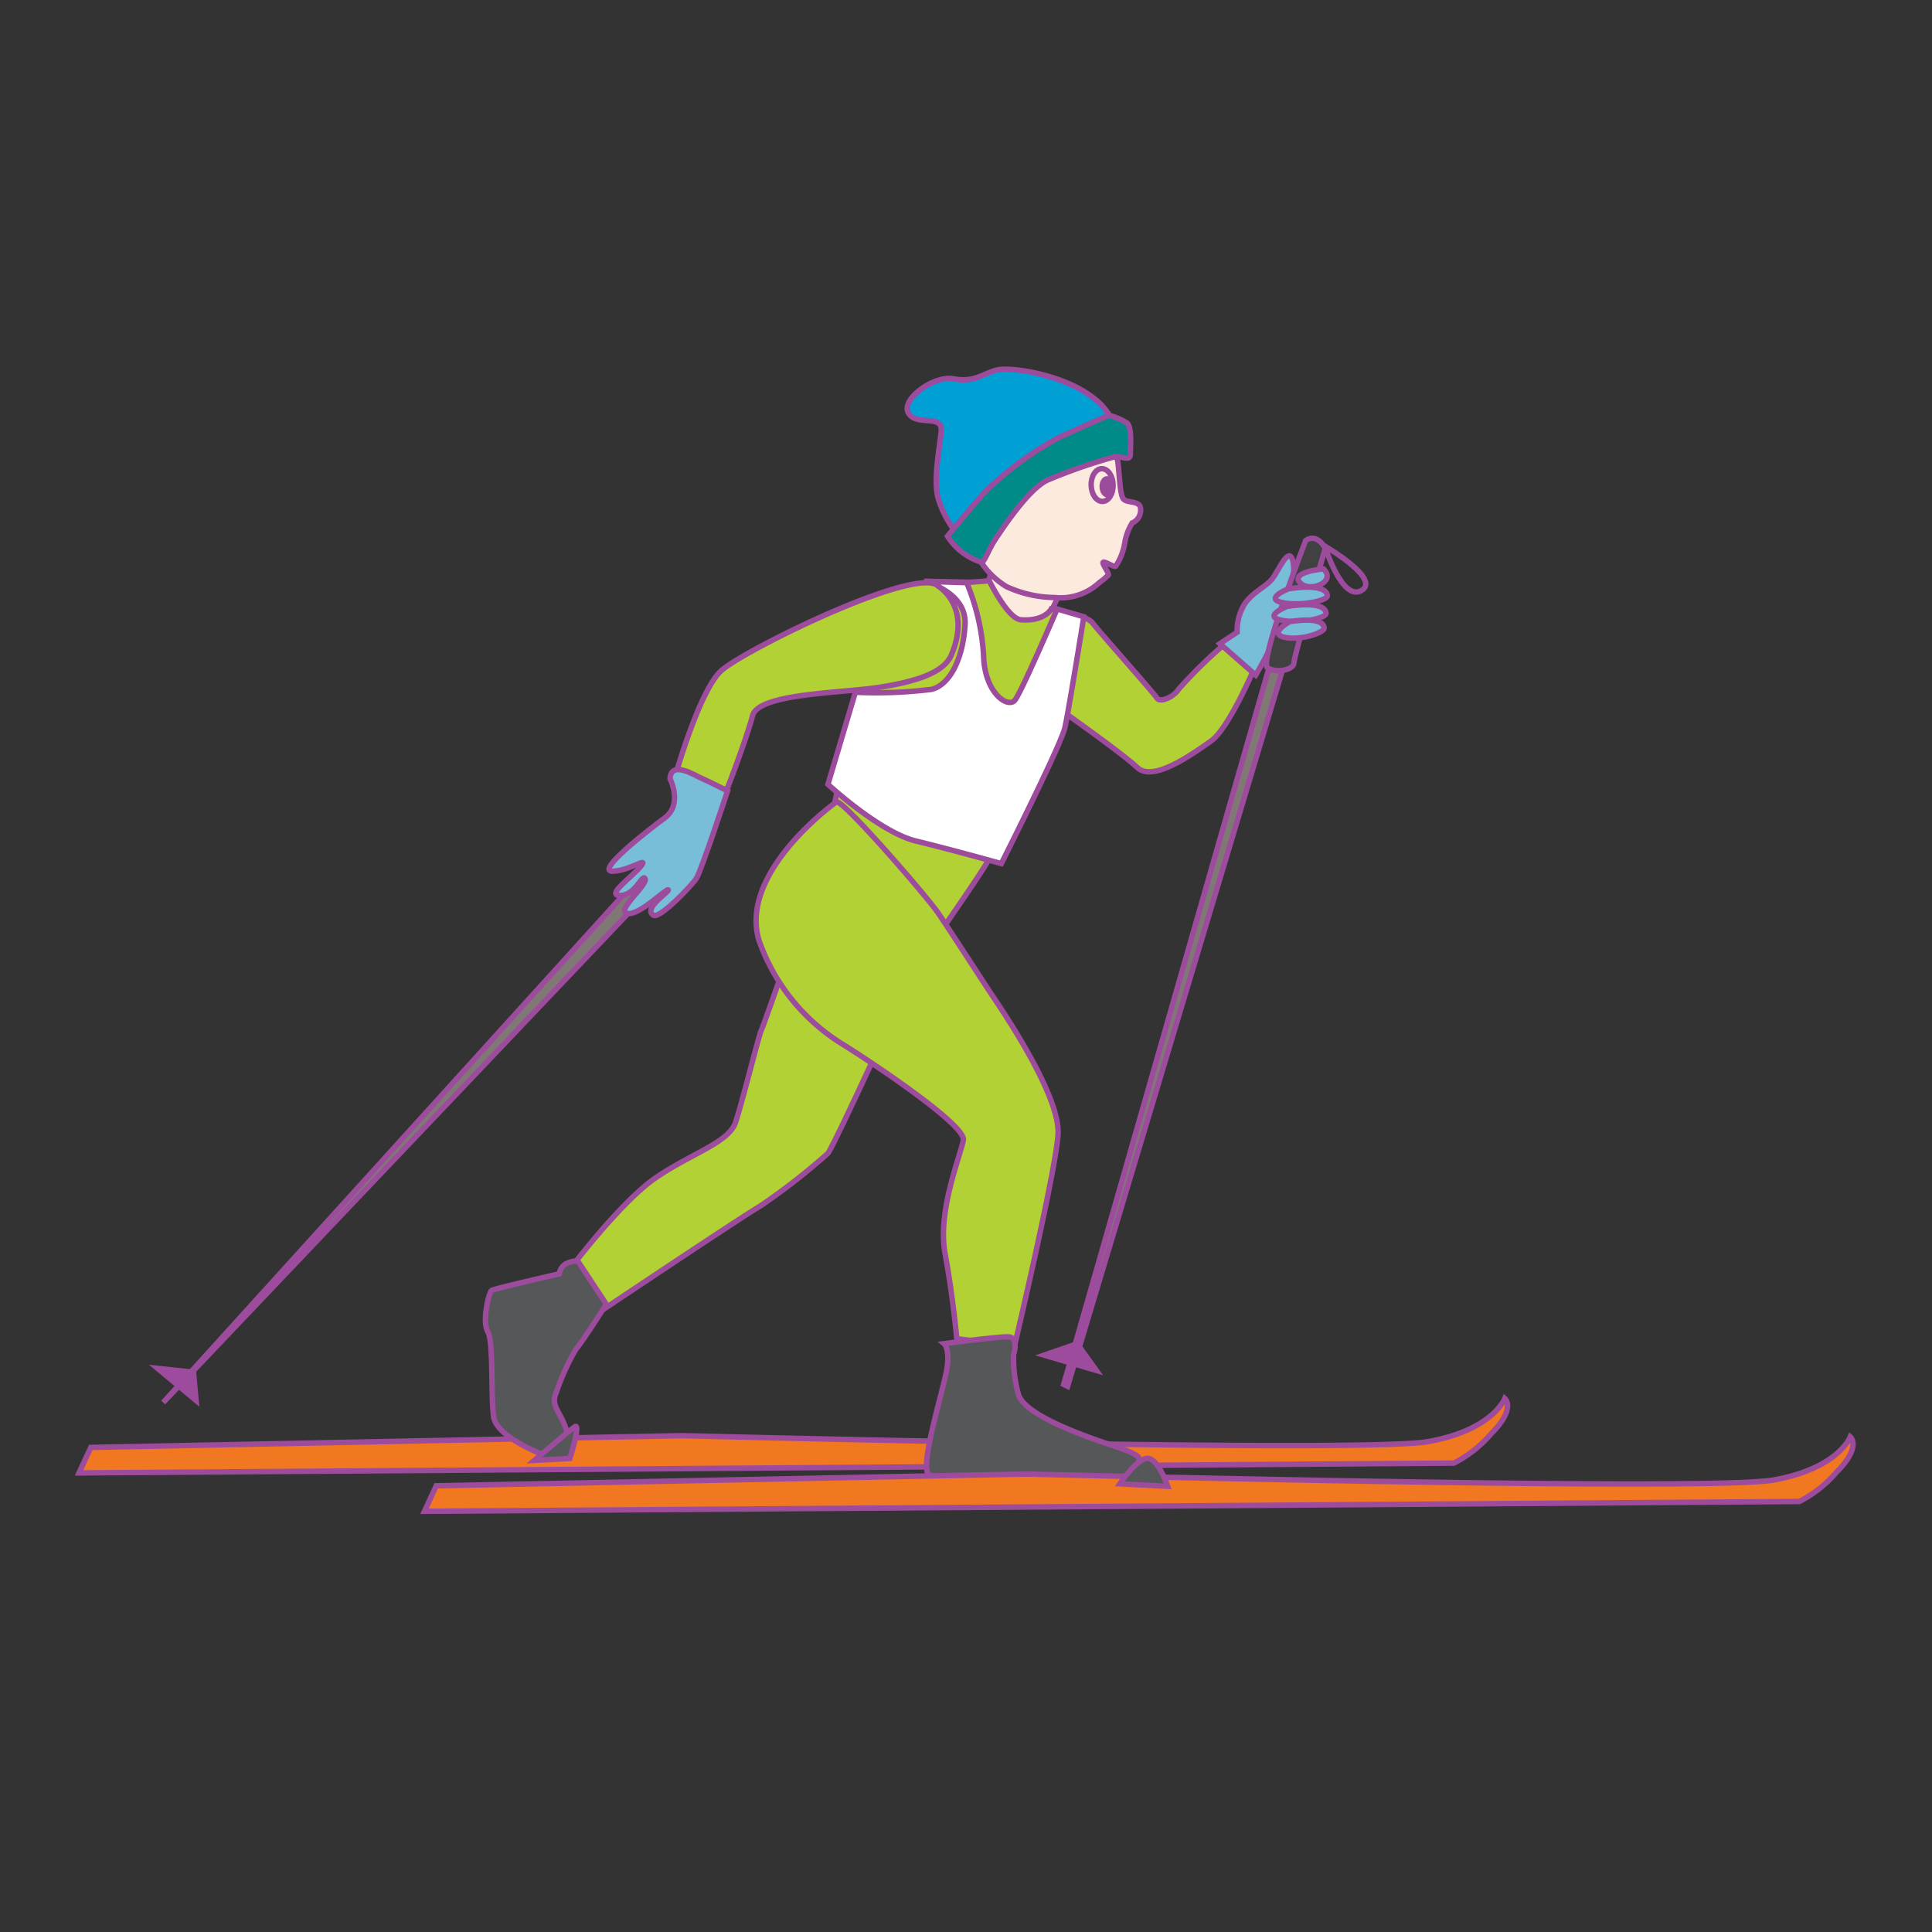 <svg id="word" xmlns="http://www.w3.org/2000/svg" viewBox="0 0 160 160"><rect x="0" y="0" width="160" height="160" fill="#333333" stroke="none"/><defs><style>.cls-1{fill:#807875;}.cls-1,.cls-10,.cls-11,.cls-12,.cls-13,.cls-2,.cls-3,.cls-4,.cls-6,.cls-7,.cls-8,.cls-9{stroke:#9d4b9c;stroke-miterlimit:10;}.cls-1,.cls-10,.cls-11,.cls-12,.cls-13,.cls-3,.cls-4,.cls-6,.cls-7,.cls-8,.cls-9{stroke-width:0.45px;}.cls-2,.cls-5{fill:#9c4c9c;}.cls-2{stroke-width:0.794px;}.cls-3{fill:#f27721;}.cls-4{fill:#fdeadf;}.cls-6{fill:#b1d135;}.cls-7{fill:#fff;}.cls-8{fill:#555759;}.cls-9{fill:#78bed8;}.cls-10{fill:#414141;}.cls-11{fill:none;}.cls-12{fill:#00a0d4;}.cls-13{fill:#008a88;}</style></defs><polygon class="cls-1" points="107.31 47.58 88.09 114.648 88.414 114.811 108.608 47.498 107.31 47.58"/><polygon class="cls-2" points="87.035 112.215 89.144 111.486 90.361 113.189 87.035 112.215"/><path class="cls-3" d="M7.517,119.87l-.973,2.109,113.863-.811a10.175,10.175,0,0,0,3.082-2.433c2.108-2.109,1.135-2.92,1.135-2.92s-.973,2.6-6.325,3.569S57.15,118.9,56.5,118.9,7.517,119.87,7.517,119.87Z"/><polygon class="cls-1" points="57.551 67.572 13.514 116.15 58.768 68.545 57.551 67.572"/><polygon class="cls-2" points="13.596 113.555 15.866 113.798 16.028 115.583 13.596 113.555"/><path class="cls-4" d="M82.15,47.273l-1.293,3.673s2.072,2.409,4.089,1.727,3.088-4.385,3.088-4.385Z"/><path class="cls-4" d="M90.936,34.719a15.386,15.386,0,0,1,1.582,3.2c.2,1.014.189,2.978.51,3.391s1.5.069,1.434.937a1.135,1.135,0,0,1-.7,1.061,4.7,4.7,0,0,0-.628,1.726,4.828,4.828,0,0,1-.735,1.857c-.091.134-.933-.449-1.044-.318-.1.114.542.943.429,1.054a6.273,6.273,0,0,1-.747.625,4.7,4.7,0,0,1-3.7,1.231,9.721,9.721,0,0,1-3.983-.9,6.683,6.683,0,0,1-2.582-2.875,7.77,7.77,0,0,1-1.05-4.942c.6-2.868,3.041-7.41,6.527-6.748A37.216,37.216,0,0,0,90.936,34.719Z"/><path class="cls-4" d="M91.586,37.358s-.768-.547-1.1-.171a4.758,4.758,0,0,0-.614.991"/><ellipse class="cls-4" cx="91.274" cy="40.171" rx="0.91" ry="1.356" transform="translate(-1.076 2.54) rotate(-1.585)"/><ellipse class="cls-5" cx="91.68" cy="40.31" rx="0.625" ry="0.878" transform="translate(-1.08 2.551) rotate(-1.585)"/><path class="cls-6" d="M81.926,48.1s1.537,3.145,2.616,3.226c1.993.151,2.514-.892,2.514-.892s2.92.487,3.406,1.136,5.109,5.839,5.353,6.244,1.378-.081,1.784-.729a40.092,40.092,0,0,1,3.244-3.244l1.216-1.055,2.19,1.7s-2.352,5.758-3.974,6.894-4.785,3.406-6.082,2.189-6.245-4.7-6.245-4.7S82.109,70.55,81.866,71.2s-6.083,9-6.083,9-6.837,15.01-7.242,15.335a53.71,53.71,0,0,1-5.515,4.3c-2.028,1.216-13.381,8.821-13.381,8.821l-2.433-3.568s4.136-5.5,7.055-7.524,6.083-2.92,6.65-4.623,1.972-7.387,2.134-7.63S68.079,71.2,68.809,67.874,71.4,56.763,71.566,56.439s5.194-8.3,5.194-8.3l3.576.08Z"/><path class="cls-7" d="M76.521,48.142s3.561.836,3.4,3.593-1.216,4.947-2.757,5.353a37.417,37.417,0,0,1-6.326.243l-2.271,7.623s4.3,3.974,7.3,4.7,7.056,1.865,7.056,1.865,4.947-9.813,5.271-11.273,1.563-9.167,1.563-9.167l-2.211-.646s-2.92,6.813-3.488,7.543-2.514-.568-2.6-3.65a18.393,18.393,0,0,0-1.4-6.068Z"/><path class="cls-6" d="M77.73,48.572s2.765,1.637,1.054,5.677c-.608,1.435-2.839,2.19-6,2.676s-9.976.487-10.462,2.352-2.039,5.9-2.039,5.9-1.217,1.541-2.028.811a10.232,10.232,0,0,0-2.433-1.379s2.039-7.359,3.905-9.062S76.108,46.707,77.73,48.572Z"/><path class="cls-6" d="M69.249,66.422s-8.106,5.762-6.392,11.46a16.51,16.51,0,0,0,6.75,8.488c1.865,1.136,10.416,6.756,10.173,8.054s-2.163,5.9-1.514,9.392.973,7.055.973,7.055l4.785.568S87.378,97.244,87.621,94s-4.7-10.44-5.51-11.656-3.559-5.485-4.451-6.782S69.655,66.016,69.249,66.422Z"/><path class="cls-8" d="M78.185,111.277s.487.405.243,2.027-2.271,8.029-1.541,8.759,5.028.568,7.137.568,8.84.811,9.489-.487,2.027-1.3-1.379-2.433-7.3-2.676-7.786-4.217a11.1,11.1,0,0,1-.405-3.325s.487-1.46-.487-1.46S78.185,111.277,78.185,111.277Z"/><path class="cls-8" d="M46.32,105.493s-5.353,1.216-5.6,1.378-.811,2.595-.325,3.406.244,5.353.487,7.056,4.136,3.163,4.379,3.244,2.176.406,1.771-1.621-1.527-2.353-.96-3.65a18.95,18.95,0,0,1,1.622-3.569c.568-.649,2.514-3.73,2.514-3.73l-2.352-3.569S46.482,104.357,46.32,105.493Z"/><path class="cls-9" d="M102.457,52.355a4.194,4.194,0,0,1,.657-2.4c.73-.973,1.622-1.3,2.189-1.947s1.46-3,1.785-1.459-.893,4.7-1.217,5.677a35.923,35.923,0,0,1-1.878,3.683l-2.967-2.6Z"/><path class="cls-9" d="M55.487,64.488s1.09,2.123-.451,3.258-5.7,4.405-4.324,4.405,3.082-1.3,2.352-.405-2.927,2.412-1.71,2.412,1.769-1.662,2.034-1.439c.482.405-2.433,2.676-1.46,2.92s3.228-2.068,3.407-1.947S53.2,75.211,54.118,75.8c.494.317,3.163-2.433,3.568-3.082S60.255,65.5,60.255,65.5s-1.6-.805-2.163-1.048S55.568,62.947,55.487,64.488Z"/><path class="cls-10" d="M108.132,44.759s-3.893,10.056-3.163,10.543,2.19.162,2.19-.406,2.595-9.488,2.595-9.488S109.105,44.11,108.132,44.759Z"/><path class="cls-11" d="M109.716,45.228s4.67,2.7,3.048,3.669S109.716,45.228,109.716,45.228Z"/><path class="cls-3" d="M36.125,123.049l-.973,2.109,113.862-.811a10.135,10.135,0,0,0,3.082-2.433c2.109-2.109,1.136-2.92,1.136-2.92s-.974,2.6-6.326,3.569-61.149-.487-61.8-.487S36.125,123.049,36.125,123.049Z"/><path class="cls-12" d="M92.518,37.922a5.025,5.025,0,0,0-1.85-4.88c-2.543-2.066-7.073-2.7-8.186-2.384s-1.828,1.033-3.5.715-4.451,1.748-3.735,2.861,2.861,0,2.7,1.51-.674,4.1-.239,5.563a8.672,8.672,0,0,0,3.179,4.451s2.782-4.61,5.007-5.961a21.643,21.643,0,0,1,6.279-1.987Z"/><path class="cls-9" d="M109.6,47.112s-2.758.244-1.947,1.136S110.737,48.167,109.6,47.112Z"/><path class="cls-9" d="M106.68,48.769s-2.027.811-.486,1.135,3.757-.163,3.73-.567C109.848,48.2,106.68,48.769,106.68,48.769Z"/><path class="cls-9" d="M106.574,50.226s-2.027.811-.486,1.135,3.757-.163,3.73-.567C109.742,49.652,106.574,50.226,106.574,50.226Z"/><path class="cls-9" d="M106.794,51.487s-1.777.992-.416,1.291,3.305-.394,3.281-.767C109.592,50.957,106.794,51.487,106.794,51.487Z"/><path class="cls-13" d="M78.468,44.407a5.169,5.169,0,0,0,2.782,2.146c.277.074.556-.954,1.192-1.908s2.861-4.331,4.411-4.927a44.354,44.354,0,0,1,5.524-1.908c.6,0,1.232.4,1.232-.2s.158-2.226-.279-2.583a5.273,5.273,0,0,0-1.51-.636s-2.463,1.073-4.093,1.828a26.972,26.972,0,0,0-6.04,4.411C80.849,41.493,78.468,44.407,78.468,44.407Z"/><path class="cls-8" d="M44.254,120.942l2.941-.158s.953-3.021.4-2.623S44.254,120.942,44.254,120.942Z"/><path class="cls-8" d="M92.734,122.883s1.51-2.258,2.385-2.1,1.589,2.309,1.589,2.309Z"/></svg>